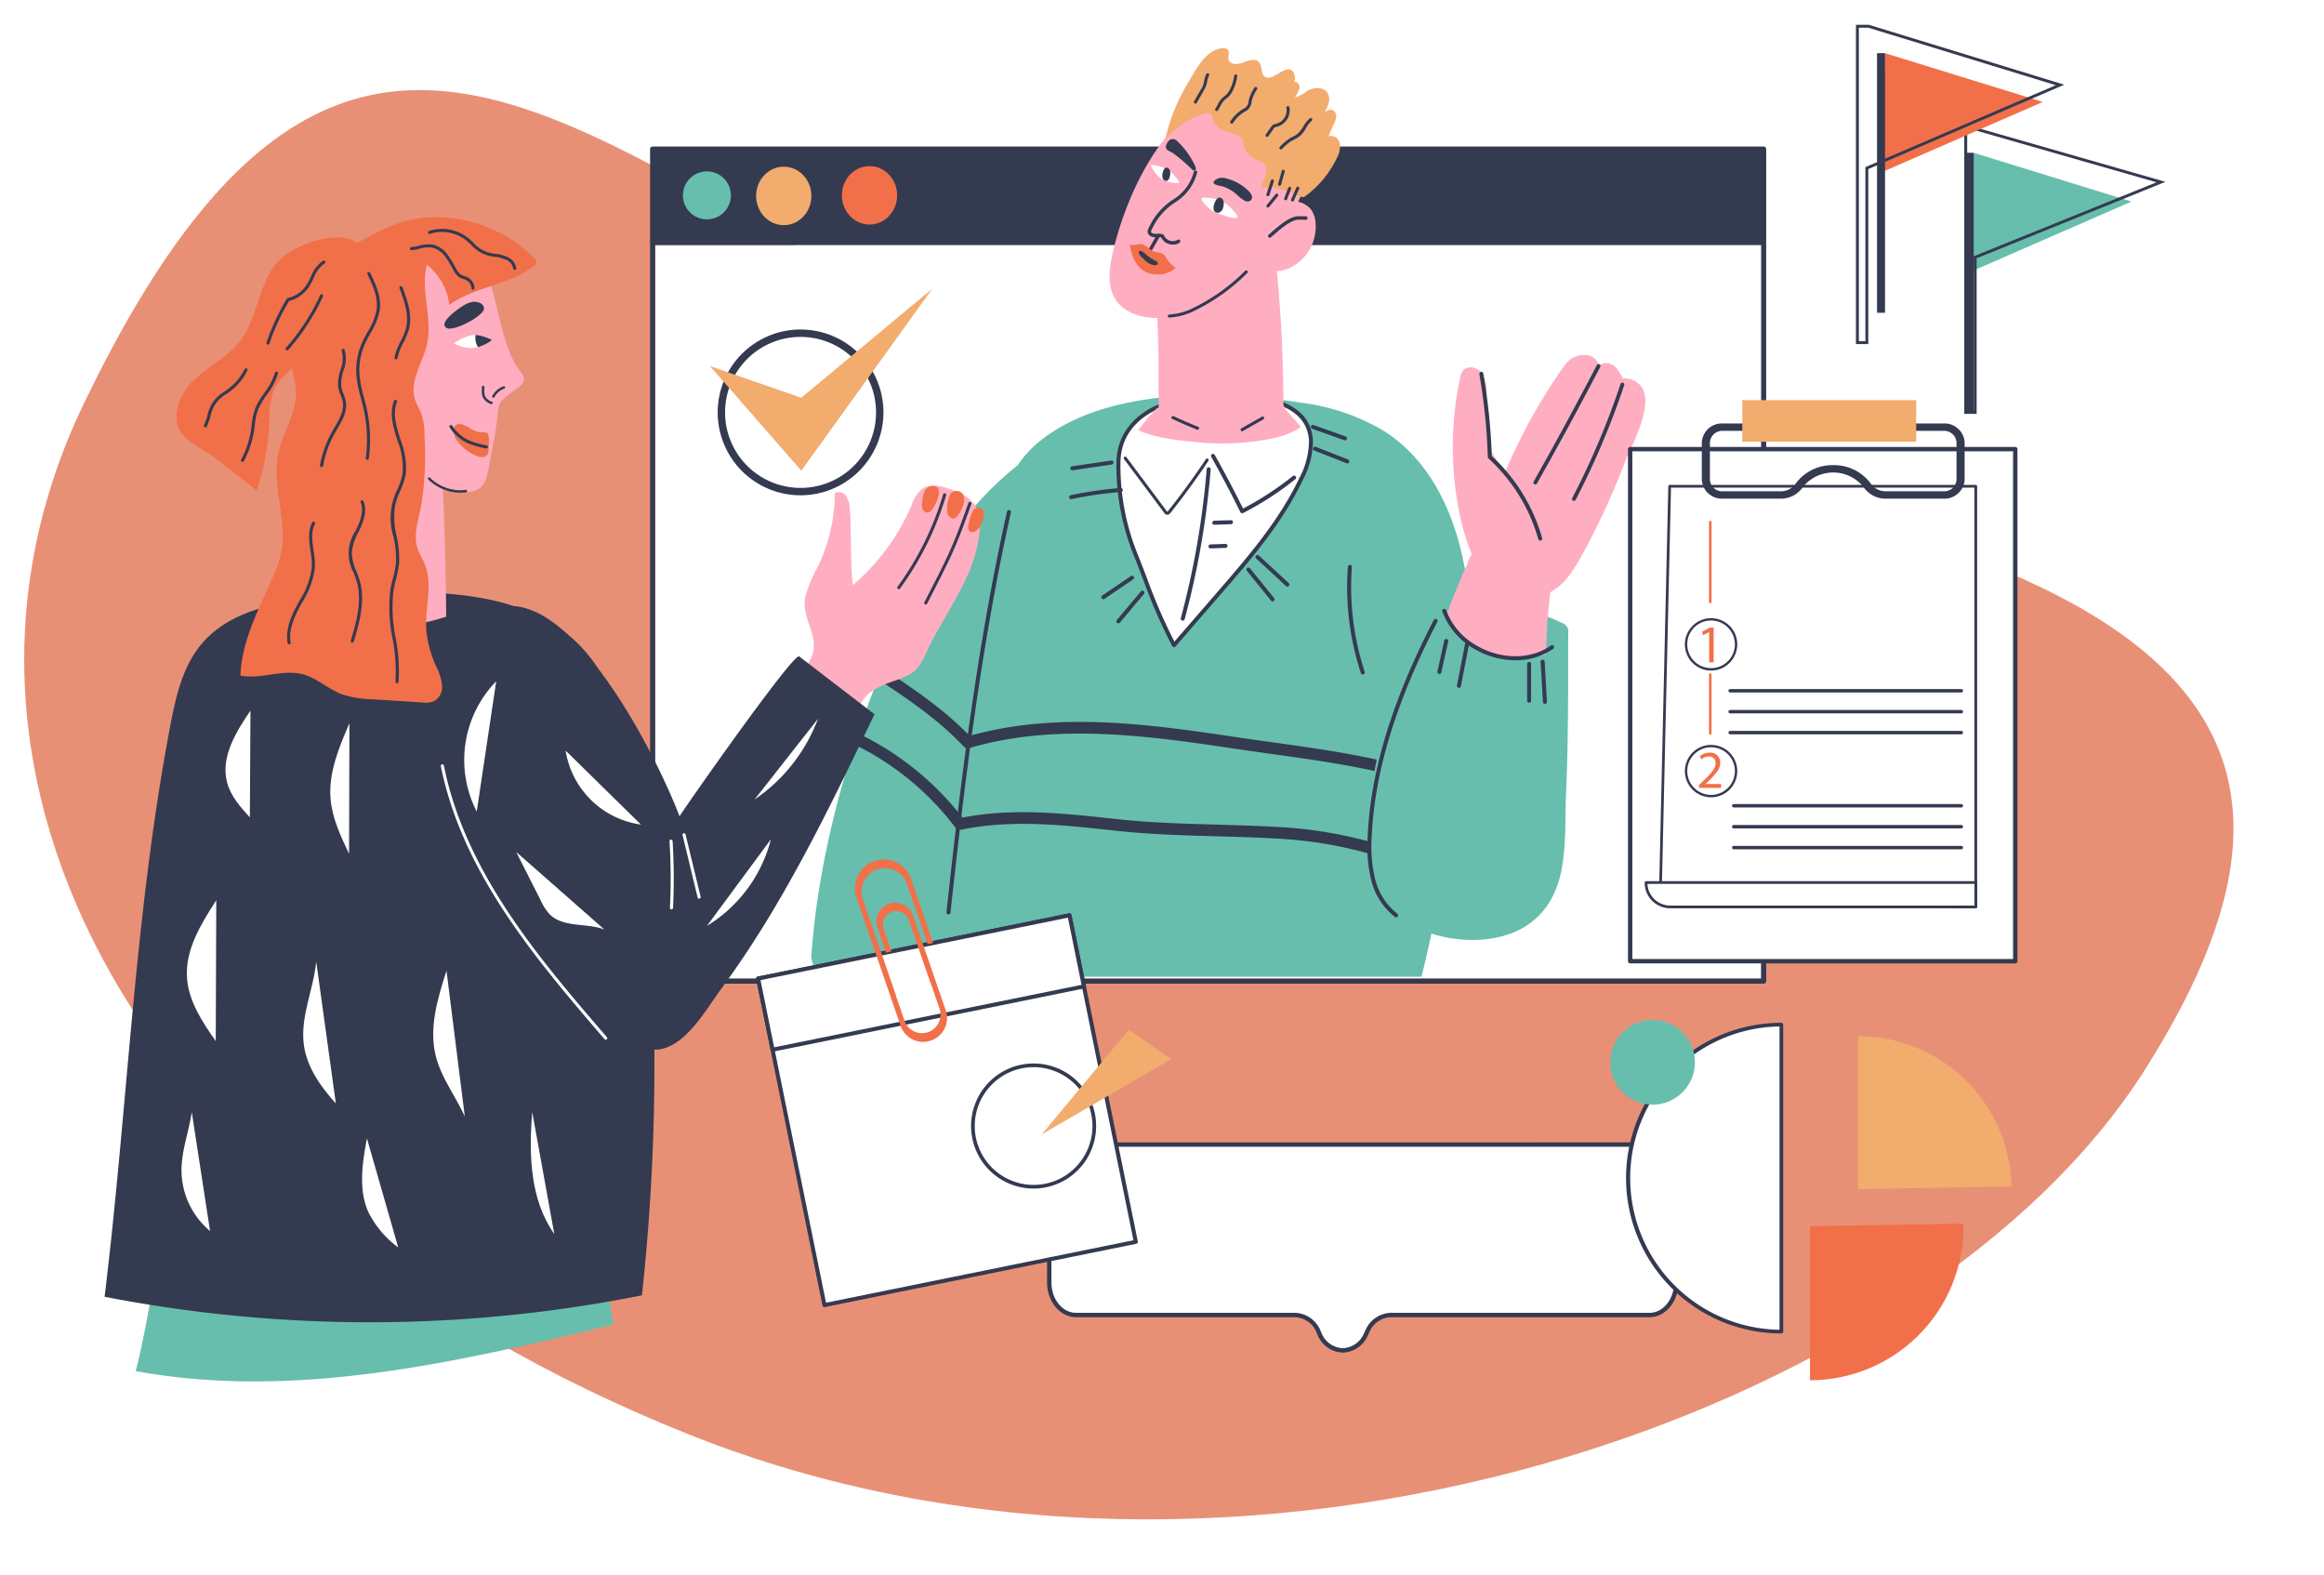 <svg xmlns="http://www.w3.org/2000/svg" xmlns:xlink="http://www.w3.org/1999/xlink" width="400" height="271" viewBox="0 0 400 271">
  <defs>
    <clipPath id="clip-path">
      <rect id="Rectángulo_409640" data-name="Rectángulo 409640" width="400" height="271" transform="translate(1020 4605)" fill="#fff" stroke="#707070" stroke-width="1" opacity="0.62"/>
    </clipPath>
    <filter id="Trazado_990260" x="-41.629" y="-97.414" width="460.379" height="442.828" filterUnits="userSpaceOnUse">
      <feOffset dy="3" input="SourceAlpha"/>
      <feGaussianBlur stdDeviation="3" result="blur"/>
      <feFlood flood-opacity="0.161"/>
      <feComposite operator="in" in2="blur"/>
      <feComposite in="SourceGraphic"/>
    </filter>
  </defs>
  <g id="Enmascarar_grupo_1098778" data-name="Enmascarar grupo 1098778" transform="translate(-1020 -4605)" clip-path="url(#clip-path)">
    <g id="Grupo_1156564" data-name="Grupo 1156564" transform="translate(18)">
      <g transform="matrix(1, 0, 0, 1, 1002, 4605)" filter="url(#Trazado_990260)">
        <path id="Trazado_990260-2" data-name="Trazado 990260" d="M27.441,304.5C-54.867,200.6,69.13,206.128,122.678,118.763,205.215-15.9,248.649-24.454,285.716,35.542s22.374,184.323-53.6,253.084S71.234,359.778,27.441,304.5Z" transform="translate(275.95 -91.41) rotate(64)" fill="#e89076" fill-rule="evenodd"/>
      </g>
      <g id="Grupo_1156384" data-name="Grupo 1156384" transform="translate(1020 4609.267)">
        <g id="Grupo_1156383" data-name="Grupo 1156383">
          <g id="Grupo_1156348" data-name="Grupo 1156348" transform="translate(162.219 192.323)">
            <path id="Trazado_989894" data-name="Trazado 989894" d="M4004.168,1162.99h-98.706c-2.546,0-4.609,2.509-4.609,5.6v18.125c0,3.1,2.063,5.6,4.609,5.6h37.717a4.581,4.581,0,0,1,4.075,2.985l.052.12c1.692,3.892,6.245,4,8.061.194l.243-.509a4.532,4.532,0,0,1,3.986-2.791h44.572c2.545,0,4.609-2.509,4.609-5.6v-18.125C4008.779,1165.5,4006.715,1162.99,4004.168,1162.99Z" transform="translate(-3900.479 -1162.616)" fill="#fff" fill-rule="evenodd"/>
            <path id="Trazado_989895" data-name="Trazado 989895" d="M3950.117,1197.518h-.078a4.9,4.9,0,0,1-4.346-3.21l-.052-.12a4.2,4.2,0,0,0-3.73-2.76h-37.717c-2.748,0-4.984-2.682-4.984-5.979v-18.125c0-3.3,2.236-5.979,4.984-5.979H4002.9c2.749,0,4.985,2.682,4.985,5.979v18.125c0,3.3-2.236,5.979-4.985,5.979h-44.572a4.176,4.176,0,0,0-3.647,2.577l-.243.509A4.848,4.848,0,0,1,3950.117,1197.518Zm-45.926-35.426c-2.334,0-4.233,2.346-4.233,5.229v18.125c0,2.883,1.9,5.228,4.233,5.228h37.718a4.94,4.94,0,0,1,4.419,3.211l.052.12a4.175,4.175,0,0,0,3.672,2.759h.063a4.115,4.115,0,0,0,3.644-2.578l.243-.509a4.918,4.918,0,0,1,4.326-3H4002.9c2.335,0,4.234-2.345,4.234-5.228v-18.125c0-2.883-1.9-5.229-4.234-5.229Z" transform="translate(-3899.209 -1161.343)" fill="#343a50"/>
          </g>
          <g id="Grupo_1156350" data-name="Grupo 1156350" transform="translate(93.89 20.948)">
            <g id="Grupo_1156349" data-name="Grupo 1156349">
              <rect id="Rectángulo_409582" data-name="Rectángulo 409582" width="190.351" height="126.232" transform="translate(0.878 16.96)" fill="#fff"/>
              <path id="Trazado_989896" data-name="Trazado 989896" d="M3790.153,407.11H3598.926a.438.438,0,0,0-.438.438V550.74a.438.438,0,0,0,.438.438h191.227a.438.438,0,0,0,.438-.438V407.548A.437.437,0,0,0,3790.153,407.11ZM3599.365,550.3V424.07h190.352V550.3H3599.365Z" transform="translate(-3598.488 -407.11)" fill="#343a50"/>
            </g>
            <circle id="Elipse_11728" data-name="Elipse 11728" cx="4.13" cy="4.13" r="4.13" transform="translate(3.938 8.405) rotate(-45)" fill="#67bead"/>
            <ellipse id="Elipse_11729" data-name="Elipse 11729" cx="4.756" cy="5.032" rx="4.756" ry="5.032" transform="translate(18.251 3.469)" fill="#f2ac6e"/>
            <ellipse id="Elipse_11730" data-name="Elipse 11730" cx="4.756" cy="5.032" rx="4.756" ry="5.032" transform="translate(33.011 3.367)" fill="#f17049"/>
          </g>
          <g id="Grupo_1156364" data-name="Grupo 1156364" transform="translate(121.65 4.022)">
            <path id="Trazado_989897" data-name="Trazado 989897" d="M3819.265,601.609a36.654,36.654,0,0,0-14.124-4.869,105.317,105.317,0,0,0-14.4-1.309c-11.385-.217-23.588,1.663-31.432,8.465a18.5,18.5,0,0,0-3.149,3.6c-9.879,7.827-16.7,19.053-21.582,30.638-7.1,16.861-12.453,34.828-13.875,53.119a3.811,3.811,0,0,0,.219,2.034c.5.991,1.72,1.344,2.807,1.58q1.571.342,3.153.635h98.788c1.884-7.5,3.274-14.99,4.578-22.7,2.039-12.053,4.085-24.185,3.93-36.409C3834.007,623.238,3830.34,608.711,3819.265,601.609Z" transform="translate(-3720.662 -535.701)" fill="#67bead"/>
            <g id="Grupo_1156351" data-name="Grupo 1156351" transform="translate(52.491 59.378)">
              <path id="Trazado_989898" data-name="Trazado 989898" d="M3970.433,595.469c-7.527-.143-16.944,2.827-17.223,11.348a40.923,40.923,0,0,0,3.008,16.214c2.109,5.237,3.816,10.455,6.548,15.443l7.655-8.832c5.323-6.142,10.713-12.383,14.2-19.724a14.066,14.066,0,0,0,1.715-6.608C3985.964,595.774,3975.962,595.575,3970.433,595.469Z" transform="translate(-3952.849 -595.119)" fill="#fff"/>
              <path id="Trazado_989899" data-name="Trazado 989899" d="M3961.6,637.646l-.037,0a.344.344,0,0,1-.266-.177,91.608,91.608,0,0,1-4.971-11.386c-.514-1.341-1.044-2.727-1.595-4.093a41.272,41.272,0,0,1-3.033-16.354c.13-3.962,2.23-7.149,6.075-9.215a24.1,24.1,0,0,1,11.5-2.466h0c5.539.106,15.851.3,16.242,8.169a14.406,14.406,0,0,1-1.748,6.773c-3.533,7.435-8.982,13.722-14.252,19.8l-7.655,8.832A.343.343,0,0,1,3961.6,637.646Zm7.2-43.01c-6.177,0-16.124,2.3-16.409,11.019a40.555,40.555,0,0,0,2.983,16.074c.552,1.371,1.084,2.76,1.6,4.1a93.165,93.165,0,0,0,4.7,10.865l7.328-8.455c5.24-6.045,10.658-12.3,14.15-19.646a13.793,13.793,0,0,0,1.682-6.443c-.36-7.224-10.252-7.412-15.567-7.514Q3969.03,594.636,3968.795,594.636Z" transform="translate(-3951.678 -593.946)" fill="#343a50"/>
            </g>
            <path id="Trazado_989900" data-name="Trazado 989900" d="M3971.727,493.01q0,.394,0,.789c-.1-.093-.253.006-.347.1a33.329,33.329,0,0,0-3.187,3.763c3.224,1.358,6.562,1.684,10,2.03a43.6,43.6,0,0,0,10.76-.227c2.541-.379,5.168-.887,7.238-2.41l-2.292-2.635a2.285,2.285,0,0,1-.712-1.967,238.238,238.238,0,0,0-1.416-25.083,4.313,4.313,0,0,0-.53-1.935,4.364,4.364,0,0,0-1.717-1.316c-1.793-.948-3.649-2.62-5.664-2.9a16.773,16.773,0,0,0-6.684.569c-3.244,1.474-4.551,5.918-5.189,9.07-.864,4.27-.405,8.329-.322,12.591q.056,2.808.04,5.616C3971.7,490.379,3971.725,491.694,3971.727,493.01Z" transform="translate(-3911.948 -431.895)" fill="#ffaec1"/>
            <path id="Trazado_989901" data-name="Trazado 989901" d="M3947,394.453c-.579,2.585-.894,5.481.526,7.717,1.6,2.516,4.923,3.371,7.9,3.2,5.278-.308,10.157-3.165,13.87-6.927,6.359-6.443,17.708-20.946,8.3-28.914a12.745,12.745,0,0,0-12.2-2.132C3955.232,370.929,3949.147,384.852,3947,394.453Z" transform="translate(-3895.193 -358.952)" fill="#ffaec1"/>
            <path id="Trazado_989902" data-name="Trazado 989902" d="M4056.334,457.737l.045.1a6.434,6.434,0,0,0,.683,1.172,4.253,4.253,0,0,0,1.027,1.026c2.32,1.566,5.346-.291,6.847-2.2a7.845,7.845,0,0,0,1.625-5.523,4.48,4.48,0,0,0-.757-2.246,3.993,3.993,0,0,0-3.846-1.366c-3.51.572-6.689,4.8-5.847,8.37A4.166,4.166,0,0,0,4056.334,457.737Z" transform="translate(-3979.785 -422.281)" fill="#ffaec1"/>
            <path id="Trazado_989903" data-name="Trazado 989903" d="M3989.4,346.06q-.318,1.062-.562,2.145c2.03-1.989,4.37-3.86,7.164-4.381.981-.183.788.741,1.125,1.395a3.486,3.486,0,0,0,1.7,1.6c.6.255,1.252.337,1.868.541a2.239,2.239,0,0,1,1.462,1.186,8.6,8.6,0,0,1,.21,1.034,3.2,3.2,0,0,0,1.448,1.8c.66.432,1.4.734,2.064,1.154.9.564-.332,3.23-.566,4.145,2.329-.426,4.643.609,6.845,1.48a.812.812,0,0,0,.482.083.792.792,0,0,0,.267-.146,17.416,17.416,0,0,0,5.457-6.613,3.871,3.871,0,0,0,.479-2.507,1.565,1.565,0,0,0-1.944-1.2q.479-1.077.959-2.153a3.216,3.216,0,0,0,.373-1.322,1.1,1.1,0,0,0-.718-1.07,1.628,1.628,0,0,0-1.269.427,6.107,6.107,0,0,0,.739-1.827,2.07,2.07,0,0,0-.5-1.836,2.176,2.176,0,0,0-1.642-.5,3.651,3.651,0,0,0-1.547.449,7.145,7.145,0,0,1-2.132,1.174,11.634,11.634,0,0,0,.755-1.57c.117-.571-.386-1.312-.92-1.078a1.913,1.913,0,0,0,0-1.459c-1.093-2.344-3.663,1.659-5.1.477-.69-.566-.338-1.784-.927-2.456-.653-.745-1.85-.3-2.767.071s-2.327.382-2.517-.59c-.1-.526.25-1.137-.062-1.572a1.07,1.07,0,0,0-.989-.31c-2.958.269-4.63,3.849-5.98,6.091A32.155,32.155,0,0,0,3989.4,346.06Z" transform="translate(-3927.903 -332.617)" fill="#f2ac6e"/>
            <path id="Trazado_989904" data-name="Trazado 989904" d="M3979.729,438.138a2.355,2.355,0,0,1-.725-.115,2.2,2.2,0,0,1-1.327-1.132,2.086,2.086,0,0,0-.663-.029c-.129.007-.261.015-.4.013-.587-.01-1.228-.346-1.26-.948a1.325,1.325,0,0,1,.241-.739,11.289,11.289,0,0,1,4.134-4.792,7.949,7.949,0,0,0,3.583-4.792.3.3,0,1,1,.553.224,8.509,8.509,0,0,1-3.793,5.056,10.73,10.73,0,0,0-3.963,4.606.878.878,0,0,0-.16.406c.012.222.358.377.674.383.112,0,.229,0,.353-.012a2.167,2.167,0,0,1,1.046.118.3.3,0,0,1,.156.168,1.661,1.661,0,0,0,2.348.76.3.3,0,1,1,.332.5A2.028,2.028,0,0,1,3979.729,438.138Z" transform="translate(-3917.486 -404.331)" fill="#343a50"/>
            <path id="Trazado_989905" data-name="Trazado 989905" d="M4066.835,463.611a.3.3,0,0,1-.191-.527c.169-.141.358-.305.563-.482,1.313-1.138,3.11-2.7,4.6-2.7h.024l1.224.014a.3.3,0,0,1,0,.6h0l-1.224-.014h-.018c-1.27,0-3.04,1.533-4.212,2.549-.207.18-.4.346-.571.489A.3.3,0,0,1,4066.835,463.611Z" transform="translate(-3987.948 -430.984)" fill="#343a50"/>
            <path id="Trazado_989906" data-name="Trazado 989906" d="M3976.2,477a.3.3,0,0,1-.258-.447l1.321-2.293a.3.3,0,1,1,.517.3l-1.321,2.293A.3.3,0,0,1,3976.2,477Z" transform="translate(-3917.904 -441.962)" fill="#343a50"/>
            <g id="Grupo_1156352" data-name="Grupo 1156352" transform="translate(78.315 22.592)">
              <path id="Trazado_989907" data-name="Trazado 989907" d="M4067.25,433.2l-.764,2.363Z" transform="translate(-4066.223 -432.941)" fill="#fff"/>
              <path id="Trazado_989908" data-name="Trazado 989908" d="M4065.594,434.936a.27.27,0,0,1-.082-.013.264.264,0,0,1-.169-.332l.765-2.363a.263.263,0,1,1,.5.162l-.764,2.363A.265.265,0,0,1,4065.594,434.936Z" transform="translate(-4065.33 -432.046)" fill="#343a50"/>
            </g>
            <g id="Grupo_1156353" data-name="Grupo 1156353" transform="translate(78.315 25.024)">
              <path id="Trazado_989909" data-name="Trazado 989909" d="M4068.021,443.909l-1.529,1.876Z" transform="translate(-4066.228 -443.645)" fill="#fff"/>
              <path id="Trazado_989910" data-name="Trazado 989910" d="M4065.594,445.152a.263.263,0,0,1-.2-.43l1.529-1.876a.264.264,0,0,1,.409.333l-1.529,1.876A.267.267,0,0,1,4065.594,445.152Z" transform="translate(-4065.331 -442.749)" fill="#343a50"/>
            </g>
            <g id="Grupo_1156354" data-name="Grupo 1156354" transform="translate(81.373 23.842)">
              <path id="Trazado_989911" data-name="Trazado 989911" d="M4079.95,440.516l.7-1.807Z" transform="translate(-4079.686 -438.445)" fill="#fff"/>
              <path id="Trazado_989912" data-name="Trazado 989912" d="M4079.054,439.883a.26.26,0,0,1-.094-.018.264.264,0,0,1-.152-.341l.695-1.807a.264.264,0,0,1,.492.189l-.695,1.807A.267.267,0,0,1,4079.054,439.883Z" transform="translate(-4078.79 -437.549)" fill="#343a50"/>
            </g>
            <g id="Grupo_1156355" data-name="Grupo 1156355" transform="translate(82.552 23.842)">
              <path id="Trazado_989913" data-name="Trazado 989913" d="M4085.14,440.725l.9-2.015Z" transform="translate(-4084.876 -438.446)" fill="#fff"/>
              <path id="Trazado_989914" data-name="Trazado 989914" d="M4084.244,440.091a.261.261,0,0,1-.108-.023.264.264,0,0,1-.133-.348l.9-2.015a.264.264,0,1,1,.481.216l-.9,2.015A.261.261,0,0,1,4084.244,440.091Z" transform="translate(-4083.98 -437.549)" fill="#343a50"/>
            </g>
            <g id="Grupo_1156356" data-name="Grupo 1156356" transform="translate(80.33 20.924)">
              <path id="Trazado_989915" data-name="Trazado 989915" d="M4075.36,428.088q.312-1.112.625-2.224Z" transform="translate(-4075.096 -425.601)" fill="#fff"/>
              <path id="Trazado_989916" data-name="Trazado 989916" d="M4074.463,427.456a.267.267,0,0,1-.072-.01.263.263,0,0,1-.182-.325l.625-2.224a.263.263,0,1,1,.507.143l-.625,2.224A.265.265,0,0,1,4074.463,427.456Z" transform="translate(-4074.199 -424.705)" fill="#343a50"/>
            </g>
            <g id="Grupo_1156357" data-name="Grupo 1156357" transform="translate(65.843 4.313)">
              <path id="Trazado_989917" data-name="Trazado 989917" d="M4011.6,357.466l1.22-2.135a5.071,5.071,0,0,0,.309-.6,17.075,17.075,0,0,1,.585-1.971Z" transform="translate(-4011.337 -352.494)" fill="#fff"/>
              <path id="Trazado_989918" data-name="Trazado 989918" d="M4010.7,356.834a.258.258,0,0,1-.13-.035.264.264,0,0,1-.1-.359l1.221-2.135a4.7,4.7,0,0,0,.294-.57,4.791,4.791,0,0,0,.223-.825,4.122,4.122,0,0,1,.376-1.175.263.263,0,0,1,.461.256,3.633,3.633,0,0,0-.321,1.028,4.065,4.065,0,0,1-.575,1.548l-1.221,2.135A.26.26,0,0,1,4010.7,356.834Z" transform="translate(-4010.442 -351.598)" fill="#343a50"/>
            </g>
            <path id="Trazado_989919" data-name="Trazado 989919" d="M4026.744,358.839a.263.263,0,0,1-.216-.414,7.064,7.064,0,0,0,.4-.672,3.555,3.555,0,0,1,1.162-1.467c.115-.091.224-.177.323-.272a3.5,3.5,0,0,0,.731-1.106,7.811,7.811,0,0,0,.629-2.134.263.263,0,1,1,.521.076,8.325,8.325,0,0,1-.672,2.278,4.109,4.109,0,0,1-.846,1.268c-.116.111-.24.208-.359.3a3.071,3.071,0,0,0-1.026,1.305,7.39,7.39,0,0,1-.428.722A.262.262,0,0,1,4026.744,358.839Z" transform="translate(-3956.994 -348.019)" fill="#343a50"/>
            <path id="Trazado_989920" data-name="Trazado 989920" d="M4038.195,368.305a.258.258,0,0,1-.142-.042.263.263,0,0,1-.08-.364,6.6,6.6,0,0,1,2.092-2.051l.126-.076a1.475,1.475,0,0,0,.9-1.319c.019-.094.039-.188.061-.28a6.94,6.94,0,0,1,.954-2.063.263.263,0,1,1,.443.285,6.432,6.432,0,0,0-.885,1.9c-.021.087-.04.176-.059.265a1.963,1.963,0,0,1-1.143,1.663l-.122.073a6.074,6.074,0,0,0-1.924,1.887A.265.265,0,0,1,4038.195,368.305Z" transform="translate(-3965.842 -355.315)" fill="#343a50"/>
            <path id="Trazado_989921" data-name="Trazado 989921" d="M4064.975,381.783a.264.264,0,0,1-.216-.415l.917-1.309a.985.985,0,0,1,.739-.5l.054-.012a2.409,2.409,0,0,0,1.836-2.753.263.263,0,1,1,.52-.088,2.936,2.936,0,0,1-2.237,3.354l-.06.013a.8.8,0,0,0-.229.072.815.815,0,0,0-.191.217l-.917,1.309A.264.264,0,0,1,4064.975,381.783Z" transform="translate(-3986.538 -366.517)" fill="#343a50"/>
            <path id="Trazado_989922" data-name="Trazado 989922" d="M4075.444,390.976a.263.263,0,0,1-.187-.449,8.968,8.968,0,0,1,1.62-1.4c.19-.118.388-.221.58-.322a4.838,4.838,0,0,0,.886-.545,4.9,4.9,0,0,0,.942-1.221,5.036,5.036,0,0,1,1.13-1.408.263.263,0,1,1,.322.417,4.585,4.585,0,0,0-1,1.27,4.083,4.083,0,0,1-2.031,1.956c-.191.1-.372.195-.546.3a8.582,8.582,0,0,0-1.523,1.321A.26.26,0,0,1,4075.444,390.976Z" transform="translate(-3994.627 -373.544)" fill="#343a50"/>
            <path id="Trazado_989923" data-name="Trazado 989923" d="M3990.914,509.047a.264.264,0,0,1-.011-.527,10.748,10.748,0,0,0,4.331-1.228,33.046,33.046,0,0,0,8.728-6.289.263.263,0,1,1,.371.374,33.576,33.576,0,0,1-8.865,6.388,11.262,11.262,0,0,1-4.542,1.283Z" transform="translate(-3929.305 -462.684)" fill="#343a50"/>
            <path id="Trazado_989924" data-name="Trazado 989924" d="M3997.961,613.6a.259.259,0,0,1-.1-.019c-1.424-.572-2.852-1.19-4.242-1.836a.264.264,0,1,1,.222-.478c1.382.643,2.8,1.257,4.216,1.825a.264.264,0,0,1-.1.508Z" transform="translate(-3931.482 -547.931)" fill="#343a50"/>
            <path id="Trazado_989925" data-name="Trazado 989925" d="M4046.023,614.116a.264.264,0,0,1-.131-.493l3.544-2.015a.263.263,0,1,1,.26.458l-3.543,2.015A.267.267,0,0,1,4046.023,614.116Z" transform="translate(-3971.891 -548.19)" fill="#343a50"/>
            <path id="Trazado_989926" data-name="Trazado 989926" d="M4022.344,449.176c.063-.435-.623-1.057-.891-1.358a6.5,6.5,0,0,0-1.3-1.137,6.315,6.315,0,0,0-3.013-.818c-1.044-.105-1.194.11-.5.943a6.659,6.659,0,0,0,1.65,1.416C4018.606,448.417,4022.248,449.821,4022.344,449.176Z" transform="translate(-3949.057 -420.112)" fill="#fff"/>
            <path id="Trazado_989927" data-name="Trazado 989927" d="M3982.522,423.913c-.007-.014-.016-.027-.024-.04a6.493,6.493,0,0,0-2-2.114,6.906,6.906,0,0,0-2.86-.772,5.988,5.988,0,0,0,1.743,2.343,5.514,5.514,0,0,0,2.931.784c.1.005.222-.013.237-.107A.147.147,0,0,0,3982.522,423.913Z" transform="translate(-3919.245 -400.908)" fill="#fff"/>
            <path id="Trazado_989928" data-name="Trazado 989928" d="M3993.675,406.631c.12.12.269.251.435.217a.349.349,0,0,0,.245-.336.98.98,0,0,0-.118-.428,13.772,13.772,0,0,0-3.033-4.258,1.462,1.462,0,0,0-.609-.4.954.954,0,0,0-.828.221c-.329.277-.774,1.03-.495,1.455.213.325.922.561,1.237.8A28.452,28.452,0,0,1,3993.675,406.631Z" transform="translate(-3928.171 -385.772)" fill="#343a50"/>
            <path id="Trazado_989929" data-name="Trazado 989929" d="M4029.347,433.717a6.069,6.069,0,0,0,1.374,1.073.976.976,0,0,0,1.01-.026.818.818,0,0,0,.2-.872,2.008,2.008,0,0,0-.536-.772,8.184,8.184,0,0,0-3.82-2.153,2.086,2.086,0,0,0-1.982.286c-.842.847.909.924,1.356,1.077A7.2,7.2,0,0,1,4029.347,433.717Z" transform="translate(-3956.131 -408.533)" fill="#343a50"/>
            <path id="Trazado_989930" data-name="Trazado 989930" d="M3987.348,425.283a.8.8,0,0,0,.321-.444,2.543,2.543,0,0,0,.156-.855c.008-.883-.841-1.369-1.184-.4a1.991,1.991,0,0,0-.132,1.293C3986.633,425.189,3987.009,425.472,3987.348,425.283Z" transform="translate(-3926.052 -402.503)" fill="#343a50"/>
            <path id="Trazado_989931" data-name="Trazado 989931" d="M4026.859,446.039c-.906-1.012-1.659,1.016-1.533,1.688a.909.909,0,0,0,.185.434.719.719,0,0,0,.783.168,1.1,1.1,0,0,0,.584-.591,2.411,2.411,0,0,0,.176-.83A1.167,1.167,0,0,0,4026.859,446.039Z" transform="translate(-3956.09 -420.053)" fill="#343a50"/>
            <path id="Trazado_989932" data-name="Trazado 989932" d="M3966.406,482.377c.85.17,1.316.15,1.794.969a4.928,4.928,0,0,0,1.436,1.581c.077.055.165.128.154.222a.26.26,0,0,1-.126.162,4.968,4.968,0,0,1-4.775.593c-1.861-.8-2.726-2.971-2.9-4.872a1,1,0,0,0,.792.155c.274-.041.541-.135.817-.153C3964.807,480.954,3965.341,482.164,3966.406,482.377Z" transform="translate(-3907.153 -447.308)" fill="#f17049"/>
            <path id="Trazado_989933" data-name="Trazado 989933" d="M3971.484,488.567c.2.014.442-.032.507-.22a.354.354,0,0,0-.1-.351,1.154,1.154,0,0,0-.325-.2,7.915,7.915,0,0,1-1.791-1.257c-.229-.206-.992-.809-1.029-.14-.021.389.756,1.044,1.007,1.289A2.8,2.8,0,0,0,3971.484,488.567Z" transform="translate(-3912.373 -451.218)" fill="#343a50"/>
            <path id="Trazado_989934" data-name="Trazado 989934" d="M3964.8,652h-.011a.732.732,0,0,1-.544-.352l-6.9-9.226a.263.263,0,1,1,.422-.316l6.9,9.226c.088.118.125.138.135.141s.044-.022.136-.137c2.278-2.862,4.461-5.856,6.49-8.9a.263.263,0,0,1,.438.292c-2.036,3.056-4.229,6.063-6.516,8.936A.736.736,0,0,1,3964.8,652Z" transform="translate(-3903.53 -571.704)" fill="#343a50"/>
            <g id="Grupo_1156358" data-name="Grupo 1156358" transform="translate(68.794 69.84)">
              <path id="Trazado_989935" data-name="Trazado 989935" d="M4024.95,641.505q2.632,4.686,5.008,9.51a52.564,52.564,0,0,0,8.935-5.791Z" transform="translate(-4024.604 -641.16)" fill="#fff"/>
              <path id="Trazado_989936" data-name="Trazado 989936" d="M4028.781,650.187a.351.351,0,0,1-.108-.018.346.346,0,0,1-.2-.175c-1.574-3.2-3.256-6.389-5-9.494a.345.345,0,1,1,.6-.337c1.692,3.013,3.327,6.11,4.862,9.211a52.3,52.3,0,0,0,8.565-5.592.345.345,0,1,1,.432.538,52.967,52.967,0,0,1-8.993,5.829A.344.344,0,0,1,4028.781,650.187Z" transform="translate(-4023.428 -639.988)" fill="#343a50"/>
            </g>
            <g id="Grupo_1156359" data-name="Grupo 1156359" transform="translate(63.573 72.148)">
              <path id="Trazado_989937" data-name="Trazado 989937" d="M4006.423,651.661a143.876,143.876,0,0,1-4.462,25.681Z" transform="translate(-4001.618 -651.316)" fill="#fff"/>
              <path id="Trazado_989938" data-name="Trazado 989938" d="M4000.8,676.514a.355.355,0,0,1-.09-.012.345.345,0,0,1-.243-.422,143.841,143.841,0,0,0,4.452-25.619.345.345,0,1,1,.687.056,144.585,144.585,0,0,1-4.473,25.742A.345.345,0,0,1,4000.8,676.514Z" transform="translate(-4000.451 -650.144)" fill="#343a50"/>
            </g>
            <g id="Grupo_1156360" data-name="Grupo 1156360" transform="translate(68.991 81.23)">
              <path id="Trazado_989939" data-name="Trazado 989939" d="M4025.81,691.727l2.872-.093Z" transform="translate(-4025.466 -691.289)" fill="#fff"/>
              <path id="Trazado_989940" data-name="Trazado 989940" d="M4024.639,690.9a.345.345,0,0,1-.011-.689l2.873-.093a.345.345,0,1,1,.022.689l-2.872.093Z" transform="translate(-4024.294 -690.117)" fill="#343a50"/>
            </g>
            <g id="Grupo_1156361" data-name="Grupo 1156361" transform="translate(68.343 85.307)">
              <path id="Trazado_989941" data-name="Trazado 989941" d="M4022.96,709.669l2.594-.093Z" transform="translate(-4022.615 -709.231)" fill="#fff"/>
              <path id="Trazado_989942" data-name="Trazado 989942" d="M4021.788,708.841a.345.345,0,0,1-.012-.689l2.595-.093a.341.341,0,0,1,.357.332.345.345,0,0,1-.332.357l-2.595.093Z" transform="translate(-4021.444 -708.058)" fill="#343a50"/>
            </g>
            <path id="Trazado_989943" data-name="Trazado 989943" d="M4129.192,742.813a.344.344,0,0,1-.327-.237,47.391,47.391,0,0,1-2.233-18.3.345.345,0,0,1,.688.052,46.687,46.687,0,0,0,2.2,18.027.344.344,0,0,1-.219.435A.348.348,0,0,1,4129.192,742.813Z" transform="translate(-4034.286 -635.042)" fill="#343a50"/>
            <path id="Trazado_989944" data-name="Trazado 989944" d="M3823.336,752l-.037,0a.345.345,0,0,1-.305-.38c2.281-21.02,5.156-45.416,10.42-68.953a.345.345,0,0,1,.673.151c-5.256,23.5-8.128,47.876-10.408,68.877A.346.346,0,0,1,3823.336,752Z" transform="translate(-3799.74 -602.922)" fill="#343a50"/>
            <g id="Grupo_1156362" data-name="Grupo 1156362" transform="translate(7.413 106.658)">
              <path id="Trazado_989945" data-name="Trazado 989945" d="M3858.548,818.182c-6.428-1.513-12.971-2.425-19.3-3.308-2.014-.281-4.1-.571-6.156-.878-14.546-2.167-31.006-4.619-46.307-.281-4.479-4.615-9.442-7.931-14.687-11.436l-.376-.251q-.379.951-.751,1.907l.015.01c5.314,3.551,10.333,6.905,14.768,11.589a1,1,0,0,0,1.011.272c15.041-4.445,31.505-1.993,46.031.172,2.069.308,4.156.6,6.174.881,6.572.917,12.78,1.783,19.118,3.274a1,1,0,1,0,.459-1.949Z" transform="translate(-3766.954 -802.027)" fill="#343a50"/>
              <path id="Trazado_989946" data-name="Trazado 989946" d="M3842.62,872.479a1,1,0,0,0,.562-1.922,74.284,74.284,0,0,0-16.038-2.819c-3.81-.244-7.7-.354-11.461-.461-5.647-.16-11.487-.325-17.2-.947l-.559-.061c-8.555-.933-17.4-1.9-26.053-.2a50.2,50.2,0,0,0-17.953-14.494q-.321.957-.633,1.918a48.124,48.124,0,0,1,17.368,14.282,1,1,0,0,0,1.007.379c8.544-1.8,17.442-.829,26.046.109l.56.061c5.791.631,11.672.8,17.358.958,3.745.106,7.616.216,11.39.458A72.276,72.276,0,0,1,3842.62,872.479Z" transform="translate(-3753.286 -840.313)" fill="#343a50"/>
            </g>
            <path id="Trazado_989947" data-name="Trazado 989947" d="M4176.707,782.523c.415-9.367.367-18.71.389-28.038a1.991,1.991,0,0,0-.12-.844,1.965,1.965,0,0,0-1.025-.83c-5.5-2.62-11.342-3.641-17.35-4.147-1.667-.14-1.136-.725-2.41.569-.983,1-1.617,3.042-2.287,4.287-1.53,2.841-3.073,5.674-4.594,8.519a54.365,54.365,0,0,0-5.11,14.053c-1.793,8.095-3.442,22.842,4.61,28.045,5.849,3.779,15.736,4.709,21.61.456C4177.488,799.474,4176.37,790.2,4176.707,782.523Z" transform="translate(-4046.824 -653.935)" fill="#67bead"/>
            <g id="Grupo_1156363" data-name="Grupo 1156363" transform="translate(109.415 52.794)">
              <path id="Trazado_989948" data-name="Trazado 989948" d="M4229.718,597.693c-1.743,3.112-3.334,6.56-6.579,8.2-3.13,1.582-6.194,2.6-9.035-.133-3.3-3.175-5.021-7.693-6.1-12.052a57.214,57.214,0,0,1-.214-24.774,3.024,3.024,0,0,1,.452-1.225c.728-.97,2.376-.7,3.156.224a5.412,5.412,0,0,1,.936,3.44c.051,2.548-.217,5.109.079,7.64.29,2.482,1.732,4.089,3.131,6.1a97.232,97.232,0,0,1,9.782-17.715c1.06-1.52,2.068-2.523,4.046-2.423a2.423,2.423,0,0,1,1.955,1.01c.152.244.3.563.585.588a.971.971,0,0,0,.416-.11,2.2,2.2,0,0,1,2.192.572,6.48,6.48,0,0,1,1.292,1.992,3.583,3.583,0,0,1,3.152,1.355c2.3,3-1.562,10.022-2.758,12.925A131.8,131.8,0,0,1,4229.718,597.693Z" transform="translate(-4205.552 -564.968)" fill="#ffaec1"/>
              <path id="Trazado_989949" data-name="Trazado 989949" d="M4268.075,592.646a.33.33,0,0,1-.435-.459c3.717-6.58,7.373-13.315,10.867-20.019a.331.331,0,1,1,.586.306c-3.5,6.71-7.158,13.452-10.878,20.038A.332.332,0,0,1,4268.075,592.646Z" transform="translate(-4252.739 -570.395)" fill="#343a50"/>
              <path id="Trazado_989950" data-name="Trazado 989950" d="M4297.335,606.295a.331.331,0,0,1-.441-.448,136.274,136.274,0,0,0,8.313-19.627.331.331,0,1,1,.627.21,137.056,137.056,0,0,1-8.354,19.722A.318.318,0,0,1,4297.335,606.295Z" transform="translate(-4275.35 -581.216)" fill="#343a50"/>
              <path id="Trazado_989951" data-name="Trazado 989951" d="M4202.359,718.32a1.772,1.772,0,0,0-.156.653,1.65,1.65,0,0,0,.2.662,12.225,12.225,0,0,0,7.21,6.168,16.288,16.288,0,0,0,9.6.021q.14-5.264.732-10.5a11.57,11.57,0,0,0,.091-2.954,5.554,5.554,0,0,0-1.6-3.142,9.7,9.7,0,0,0-3.9-2.058,11.529,11.529,0,0,0-3.707-.7,6.738,6.738,0,0,0-3.452,1.072,5.531,5.531,0,0,0-1.611,2.56Q4203.937,714.151,4202.359,718.32Z" transform="translate(-4202.203 -674.312)" fill="#ffaec1"/>
            </g>
            <path id="Trazado_989952" data-name="Trazado 989952" d="M4146.792,816.216a.345.345,0,0,1-.2-.067,11.514,11.514,0,0,1-4.07-6.3,24.6,24.6,0,0,1-.62-7.466c.478-11.246,4.2-23.457,11.38-37.329a.345.345,0,1,1,.612.317c-7.132,13.781-10.83,25.9-11.3,37.042a24,24,0,0,0,.6,7.255,10.831,10.831,0,0,0,3.813,5.93.344.344,0,0,1,.074.482A.341.341,0,0,1,4146.792,816.216Z" transform="translate(-4046.153 -666.649)" fill="#343a50"/>
            <path id="Trazado_989953" data-name="Trazado 989953" d="M4211.133,766.12a13.9,13.9,0,0,1-6.842-1.836,12.3,12.3,0,0,1-5.711-6.546.344.344,0,1,1,.652-.222,11.614,11.614,0,0,0,5.4,6.169c4.159,2.369,9.24,2.327,12.646-.106a.345.345,0,0,1,.4.561A11.221,11.221,0,0,1,4211.133,766.12Z" transform="translate(-4089.974 -660.79)" fill="#343a50"/>
            <path id="Trazado_989954" data-name="Trazado 989954" d="M4237.125,606.791a.345.345,0,0,1-.331-.252,29.884,29.884,0,0,0-8.577-13.887.344.344,0,0,1-.112-.245,103.087,103.087,0,0,0-1.454-14.256.344.344,0,1,1,.679-.117,103.848,103.848,0,0,1,1.459,14.207,30.593,30.593,0,0,1,8.668,14.112.345.345,0,0,1-.238.425A.336.336,0,0,1,4237.125,606.791Z" transform="translate(-4111.677 -522.05)" fill="#343a50"/>
            <path id="Trazado_989955" data-name="Trazado 989955" d="M3917.15,646.612a.345.345,0,0,1-.05-.686l6.733-.99a.345.345,0,1,1,.1.682l-6.733.99A.3.3,0,0,1,3917.15,646.612Z" transform="translate(-3872.239 -573.969)" fill="#343a50"/>
            <path id="Trazado_989956" data-name="Trazado 989956" d="M3916.3,667.651a.345.345,0,0,1-.071-.682,67.054,67.054,0,0,1,8.555-1.234.345.345,0,1,1,.054.687,66.4,66.4,0,0,0-8.466,1.221A.335.335,0,0,1,3916.3,667.651Z" transform="translate(-3871.58 -590.044)" fill="#343a50"/>
            <path id="Trazado_989957" data-name="Trazado 989957" d="M4054.717,731.781a.344.344,0,0,1-.268-.128l-4.161-5.148a.345.345,0,0,1,.537-.433l4.16,5.148a.345.345,0,0,1-.268.561Z" transform="translate(-3975.332 -636.574)" fill="#343a50"/>
            <path id="Trazado_989958" data-name="Trazado 989958" d="M4062.577,721.9a.345.345,0,0,1-.234-.091l-5.149-4.753a.345.345,0,0,1,.468-.507l5.148,4.753a.344.344,0,0,1,.02.487A.348.348,0,0,1,4062.577,721.9Z" transform="translate(-3980.643 -629.242)" fill="#343a50"/>
            <path id="Trazado_989959" data-name="Trazado 989959" d="M4104.859,620.586a.35.35,0,0,1-.116-.02l-5.545-1.98a.345.345,0,0,1,.232-.649l5.545,1.98a.345.345,0,0,1-.116.669Z" transform="translate(-4013.011 -553.091)" fill="#343a50"/>
            <path id="Trazado_989960" data-name="Trazado 989960" d="M4106.6,637.343a.352.352,0,0,1-.126-.024l-5.544-2.178a.345.345,0,1,1,.251-.642l5.544,2.178a.345.345,0,0,1-.125.666Z" transform="translate(-4014.356 -565.888)" fill="#343a50"/>
            <path id="Trazado_989961" data-name="Trazado 989961" d="M3940.686,736.147a.345.345,0,0,1-.195-.63l4.951-3.367a.345.345,0,0,1,.387.57l-4.951,3.366A.338.338,0,0,1,3940.686,736.147Z" transform="translate(-3890.426 -641.323)" fill="#343a50"/>
            <path id="Trazado_989962" data-name="Trazado 989962" d="M3952.018,749.061a.345.345,0,0,1-.264-.566l4.159-4.951a.345.345,0,0,1,.528.443l-4.159,4.951A.344.344,0,0,1,3952.018,749.061Z" transform="translate(-3899.183 -650.079)" fill="#343a50"/>
            <path id="Trazado_989963" data-name="Trazado 989963" d="M4195.187,786.061a.346.346,0,0,1-.337-.42l1.188-5.347a.345.345,0,0,1,.673.149l-1.188,5.347A.346.346,0,0,1,4195.187,786.061Z" transform="translate(-4087.099 -678.366)" fill="#343a50"/>
            <path id="Trazado_989964" data-name="Trazado 989964" d="M4210,790.459a.348.348,0,0,1-.066-.006.345.345,0,0,1-.272-.4l1.386-7.129a.345.345,0,0,1,.677.132l-1.386,7.129A.344.344,0,0,1,4210,790.459Z" transform="translate(-4098.544 -680.388)" fill="#343a50"/>
            <path id="Trazado_989965" data-name="Trazado 989965" d="M4263.167,804.483a.345.345,0,0,1-.345-.345V797.8a.344.344,0,1,1,.689,0v6.337A.346.346,0,0,1,4263.167,804.483Z" transform="translate(-4139.634 -691.837)" fill="#343a50"/>
            <path id="Trazado_989966" data-name="Trazado 989966" d="M4273.819,803.346a.344.344,0,0,1-.344-.325l-.394-6.931a.345.345,0,0,1,.688-.039l.394,6.931a.345.345,0,0,1-.325.364Z" transform="translate(-4147.562 -690.5)" fill="#343a50"/>
          </g>
          <g id="Grupo_1156370" data-name="Grupo 1156370" transform="translate(262.204 64.593)">
            <g id="Grupo_1156365" data-name="Grupo 1156365" transform="translate(0 8.057)">
              <rect id="Rectángulo_409583" data-name="Rectángulo 409583" width="66.284" height="88.12" transform="translate(0.375 0.375)" fill="#fff"/>
              <path id="Trazado_989967" data-name="Trazado 989967" d="M4405.909,723.524h-66.284a.375.375,0,0,1-.375-.375v-88.12a.375.375,0,0,1,.375-.375h66.284a.376.376,0,0,1,.375.375v88.12A.376.376,0,0,1,4405.909,723.524ZM4340,722.772h65.533V635.4H4340Z" transform="translate(-4339.25 -634.653)" fill="#343a50"/>
            </g>
            <g id="Grupo_1156366" data-name="Grupo 1156366" transform="translate(5.306 14.586)">
              <path id="Trazado_989968" data-name="Trazado 989968" d="M4417.951,736.8l-54.321-.951,1.634-71.442h52.688Z" transform="translate(-4363.396 -664.179)" fill="#fff" fill-rule="evenodd"/>
              <path id="Trazado_989969" data-name="Trazado 989969" d="M4417.157,736.245h0l-54.321-.951a.234.234,0,0,1-.229-.239l1.633-71.442a.234.234,0,0,1,.233-.228h52.688a.233.233,0,0,1,.233.234v72.393a.23.23,0,0,1-.07.167A.24.24,0,0,1,4417.157,736.245Zm-54.083-1.414,53.849.943V663.853H4364.7Z" transform="translate(-4362.603 -663.386)" fill="#343a50"/>
            </g>
            <g id="Grupo_1156367" data-name="Grupo 1156367" transform="translate(2.876 82.78)">
              <path id="Trazado_989970" data-name="Trazado 989970" d="M4409.683,968.74h-52.6a4.156,4.156,0,0,1-4.157-4.156v-.042h56.752Z" transform="translate(-4352.697 -964.308)" fill="#fff" fill-rule="evenodd"/>
              <path id="Trazado_989971" data-name="Trazado 989971" d="M4408.891,968.179h-52.6a4.394,4.394,0,0,1-4.389-4.389v-.042a.234.234,0,0,1,.233-.234h56.752a.233.233,0,0,1,.233.234v4.2A.235.235,0,0,1,4408.891,968.179Zm-56.514-4.2a3.927,3.927,0,0,0,3.917,3.731h52.362v-3.731Z" transform="translate(-4351.905 -963.514)" fill="#343a50"/>
            </g>
            <path id="Trazado_989972" data-name="Trazado 989972" d="M4436.788,629.779h-9.964a4.545,4.545,0,0,1-3.766-1.922,6.683,6.683,0,0,0-10.549,0,4.543,4.543,0,0,1-3.765,1.922h-9.964a3.459,3.459,0,0,1-3.615-3.27v-6.4a3.459,3.459,0,0,1,3.615-3.27h38.008a3.459,3.459,0,0,1,3.614,3.27v6.4A3.461,3.461,0,0,1,4436.788,629.779Zm-19-5.767a7.857,7.857,0,0,1,6.462,3.176,3.116,3.116,0,0,0,2.578,1.326h9.964a2.121,2.121,0,0,0,2.216-2v-6.4a2.12,2.12,0,0,0-2.216-2H4398.78a2.121,2.121,0,0,0-2.216,2v6.4a2.121,2.121,0,0,0,2.216,2h9.964a3.115,3.115,0,0,0,2.578-1.326A7.856,7.856,0,0,1,4417.784,624.012Z" transform="translate(-4382.461 -612.826)" fill="#343a50"/>
            <path id="Trazado_989973" data-name="Trazado 989973" d="M4455.448,818.593h-39.79a.289.289,0,0,1-.289-.289V818.3a.289.289,0,0,1,.289-.289h39.79a.289.289,0,0,1,.29.289v.006A.287.287,0,0,1,4455.448,818.593Z" transform="translate(-4398.074 -768.29)" fill="#343a50" fill-rule="evenodd"/>
            <path id="Trazado_989974" data-name="Trazado 989974" d="M4455.448,834.441h-39.79a.289.289,0,0,1-.289-.289v-.006a.289.289,0,0,1,.289-.289h39.79a.289.289,0,0,1,.29.289v.006A.287.287,0,0,1,4455.448,834.441Z" transform="translate(-4398.074 -780.537)" fill="#343a50" fill-rule="evenodd"/>
            <path id="Trazado_989975" data-name="Trazado 989975" d="M4455.448,850.288h-39.79a.289.289,0,0,1-.289-.289v-.006a.289.289,0,0,1,.289-.289h39.79a.289.289,0,0,1,.29.289V850A.287.287,0,0,1,4455.448,850.288Z" transform="translate(-4398.074 -792.784)" fill="#343a50" fill-rule="evenodd"/>
            <path id="Trazado_989976" data-name="Trazado 989976" d="M4457.55,905.708h-39.172a.289.289,0,0,1-.29-.289v-.006a.289.289,0,0,1,.29-.289h39.172a.289.289,0,0,1,.289.289v.006A.287.287,0,0,1,4457.55,905.708Z" transform="translate(-4400.175 -835.611)" fill="#343a50" fill-rule="evenodd"/>
            <path id="Trazado_989977" data-name="Trazado 989977" d="M4457.55,921.556h-39.172a.289.289,0,0,1-.29-.289v-.006a.289.289,0,0,1,.29-.289h39.172a.289.289,0,0,1,.289.289v.006A.287.287,0,0,1,4457.55,921.556Z" transform="translate(-4400.175 -847.858)" fill="#343a50" fill-rule="evenodd"/>
            <path id="Trazado_989978" data-name="Trazado 989978" d="M4457.55,937.4h-39.172a.289.289,0,0,1-.29-.289v-.006a.289.289,0,0,1,.29-.289h39.172a.289.289,0,0,1,.289.289v.006A.287.287,0,0,1,4457.55,937.4Z" transform="translate(-4400.175 -860.105)" fill="#343a50" fill-rule="evenodd"/>
            <rect id="Rectángulo_409584" data-name="Rectángulo 409584" width="29.926" height="7.155" transform="translate(19.677)" fill="#f2ac6e"/>
            <path id="Trazado_989979" data-name="Trazado 989979" d="M4386.864,773.337a4.506,4.506,0,1,1,4.506-4.506A4.511,4.511,0,0,1,4386.864,773.337Zm0-8.611a4.1,4.1,0,1,0,4.1,4.1A4.109,4.109,0,0,0,4386.864,764.727Z" transform="translate(-4372.563 -726.804)" fill="#343a50"/>
            <path id="Trazado_989980" data-name="Trazado 989980" d="M4386.864,869.33a4.506,4.506,0,1,1,4.506-4.506A4.511,4.511,0,0,1,4386.864,869.33Zm0-8.611a4.1,4.1,0,1,0,4.1,4.1A4.109,4.109,0,0,0,4386.864,860.72Z" transform="translate(-4372.563 -800.986)" fill="#343a50"/>
            <g id="Grupo_1156368" data-name="Grupo 1156368" transform="translate(12.759 39.159)">
              <path id="Trazado_989981" data-name="Trazado 989981" d="M4396.614,777.493v-5.207h-.019l-1.035.559-.156-.614,1.3-.7h.687v5.958Z" transform="translate(-4395.404 -771.535)" fill="#f17049"/>
            </g>
            <g id="Grupo_1156369" data-name="Grupo 1156369" transform="translate(12.217 60.669)">
              <path id="Trazado_989982" data-name="Trazado 989982" d="M4396.822,872.261h-3.8v-.5l.633-.614a16.459,16.459,0,0,0,1.732-1.833,2.15,2.15,0,0,0,.486-1.283,1.252,1.252,0,0,0-.275-.839,1.115,1.115,0,0,0-.9-.325,1.951,1.951,0,0,0-1.264.5l-.256-.568a2.514,2.514,0,0,1,1.677-.605,1.741,1.741,0,0,1,1.361.513,1.759,1.759,0,0,1,.462,1.219,2.531,2.531,0,0,1-.485,1.462,12.386,12.386,0,0,1-1.567,1.737l-.468.44v.018h2.667v.669Z" transform="translate(-4393.018 -866.202)" fill="#f17049"/>
            </g>
            <rect id="Rectángulo_409585" data-name="Rectángulo 409585" width="0.435" height="14.113" transform="translate(13.944 20.794)" fill="#f17049"/>
            <rect id="Rectángulo_409586" data-name="Rectángulo 409586" width="0.435" height="10.476" transform="translate(13.944 47.044)" fill="#f17049"/>
          </g>
          <g id="Grupo_1156373" data-name="Grupo 1156373" transform="translate(112.139 143.632)">
            <g id="Grupo_1156371" data-name="Grupo 1156371" transform="translate(0 9.266)">
              <rect id="Rectángulo_409587" data-name="Rectángulo 409587" width="54.687" height="57.342" transform="translate(0.365 11.249) rotate(-11.484)" fill="#fff"/>
              <path id="Trazado_989983" data-name="Trazado 989983" d="M3690.568,1055.607a.348.348,0,0,1-.341-.278l-11.417-56.194a.347.347,0,0,1,.271-.409l53.592-10.889a.347.347,0,0,1,.409.271L3744.5,1044.3a.346.346,0,0,1-.271.409l-53.591,10.889A.345.345,0,0,1,3690.568,1055.607Zm-11.009-56.271,11.279,55.514,52.912-10.75-11.28-55.514Z" transform="translate(-3678.803 -987.83)" fill="#343a50"/>
            </g>
            <g id="Grupo_1156372" data-name="Grupo 1156372" transform="translate(0.001 9.266)">
              <rect id="Rectángulo_409588" data-name="Rectángulo 409588" width="54.687" height="12.491" transform="translate(0.362 11.251) rotate(-11.484)" fill="#fff"/>
              <path id="Trazado_989984" data-name="Trazado 989984" d="M3681.641,1011.653a.347.347,0,0,1-.34-.278l-2.488-12.241a.347.347,0,0,1,.271-.409l53.591-10.889a.347.347,0,0,1,.409.271l2.487,12.241a.347.347,0,0,1-.271.409l-53.592,10.889A.326.326,0,0,1,3681.641,1011.653Zm-2.079-12.318,2.349,11.561,52.912-10.751-2.349-11.561Z" transform="translate(-3678.806 -987.829)" fill="#343a50"/>
            </g>
            <path id="Trazado_989985" data-name="Trazado 989985" d="M3769.068,973.172l-.211-.611-1.561-4.533-.21-.611-.763-2.218-.21-.611-.969-2.812-1.617-4.7-.21-.611a3.261,3.261,0,0,0-6.148,2.117l.21.611,1.338,3.885.944-.192-1.379-4a2.3,2.3,0,0,1,4.343-1.5l1.576,4.577,1.983,5.76.21.611.031-.011,1.56,4.533a3.189,3.189,0,0,1-6.024,2.075l-1.533-4.45.032-.011-.211-.611-2.283-6.629-3.321-9.645a4.022,4.022,0,0,1,7.581-2.611l3.666,10.645.944-.192-3.707-10.764-.211-.611a4.979,4.979,0,0,0-9.386,3.232l.21.611,3.28,9.526,1.321,3.837.211.611.792,2.3.21.611,1.532,4.45.21.611a4.111,4.111,0,0,0,7.767-2.674Z" transform="translate(-3736.374 -947.049)" fill="#f17049"/>
          </g>
          <g id="Grupo_1156375" data-name="Grupo 1156375" transform="translate(145.118 172.945)">
            <g id="Grupo_1156374" data-name="Grupo 1156374" transform="translate(0 1.795)">
              <circle id="Elipse_11731" data-name="Elipse 11731" cx="10.446" cy="10.446" r="10.446" transform="translate(0 14.773) rotate(-45)" fill="#fff"/>
              <path id="Trazado_989986" data-name="Trazado 989986" d="M3852.4,1123.116a10.762,10.762,0,1,1,10.762-10.762A10.774,10.774,0,0,1,3852.4,1123.116Zm0-20.891a10.13,10.13,0,1,0,10.13,10.13A10.141,10.141,0,0,0,3852.4,1102.225Z" transform="translate(-3837.617 -1097.586)" fill="#343a50"/>
            </g>
            <path id="Trazado_989987" data-name="Trazado 989987" d="M3910.167,1076.06l-14.967,18,22.29-12.958Z" transform="translate(-3879.01 -1076.06)" fill="#f2ac6e"/>
          </g>
          <g id="Grupo_1156377" data-name="Grupo 1156377" transform="translate(259.154 171.257)">
            <g id="Grupo_1156376" data-name="Grupo 1156376" transform="translate(2.719 0.486)">
              <path id="Trazado_989988" data-name="Trazado 989988" d="M4339.18,1098.571a26.415,26.415,0,0,0,26.415,26.415v-52.83A26.415,26.415,0,0,0,4339.18,1098.571Z" transform="translate(-4338.865 -1071.841)" fill="#fff"/>
              <path id="Trazado_989989" data-name="Trazado 989989" d="M4364.524,1124.231a26.731,26.731,0,0,1,0-53.462.317.317,0,0,1,.317.316v52.83A.318.318,0,0,1,4364.524,1124.231Zm-.315-52.828a26.1,26.1,0,0,0,0,52.194Z" transform="translate(-4337.794 -1070.769)" fill="#343a50"/>
            </g>
            <path id="Trazado_989990" data-name="Trazado 989990" d="M4513.56,1080.89v26.321l26.409-.452A26.413,26.413,0,0,0,4513.56,1080.89Z" transform="translate(-4470.904 -1078.104)" fill="#f2ac6e"/>
            <circle id="Elipse_11732" data-name="Elipse 11732" cx="7.287" cy="7.287" r="7.287" fill="#67bead"/>
            <path id="Trazado_989991" data-name="Trazado 989991" d="M4477.12,1223.294V1249.8a26.414,26.414,0,0,0,26.415-26.415q0-.273-.007-.546Z" transform="translate(-4442.744 -1187.802)" fill="#f17049"/>
          </g>
          <g id="Grupo_1156378" data-name="Grupo 1156378" transform="translate(104.203 45.408)">
            <path id="Trazado_989992" data-name="Trazado 989992" d="M3663.964,574.231a14.265,14.265,0,1,1,14.265-14.265A14.281,14.281,0,0,1,3663.964,574.231Zm0-27.258a12.993,12.993,0,1,0,12.993,12.993A13.008,13.008,0,0,0,3663.964,546.973Z" transform="translate(-3648.376 -538.671)" fill="#343a50"/>
            <path id="Trazado_989993" data-name="Trazado 989993" d="M3643.879,528.087l15.714,18,22.559-31.33-22.559,18.777Z" transform="translate(-3643.879 -514.761)" fill="#f2ac6e" fill-rule="evenodd"/>
          </g>
          <g id="Grupo_1156381" data-name="Grupo 1156381" transform="translate(0 33.086)">
            <path id="Trazado_989994" data-name="Trazado 989994" d="M3209.425,1165.369q-.266,1.148-.554,2.256c27.287,5.021,55.228-1.509,82.2-8l-4.489-28.268c-2.97-18.708-36.095-12.286-48.934-9.266-7.672,1.8-17.943,5.248-21.142,13.032C3212.9,1143.9,3211.686,1155.633,3209.425,1165.369Z" transform="translate(-3203.509 -969.026)" fill="#67bead"/>
            <path id="Trazado_989995" data-name="Trazado 989995" d="M3706.371,692.329q.034-.177.053-.353c.342-3.18-2.22-5.667-1.394-9.155a27.622,27.622,0,0,1,2.241-5.246,29.4,29.4,0,0,0,2.792-12.4,1.546,1.546,0,0,1,1.99.573,4.385,4.385,0,0,1,.582,2.189c.352,4.353.046,8.759.529,13.09a37.305,37.305,0,0,0,10.117-13.758,6.251,6.251,0,0,1,1.737-2.748c1.564-1.159,3.762-.472,5.567.254a7.253,7.253,0,0,1,3.335,2.13c2.164,2.967.6,8.562-.643,11.564-1.848,4.474-4.606,8.48-6.809,12.773-1.007,1.962-1.544,4.053-3.479,5.126-2.082,1.156-4.493,1.493-6.489,2.874-2.483,1.718-3.506,5.423-5.007,7.9a35.791,35.791,0,0,1-9.1-5.829,1.77,1.77,0,0,1-.655-.9,1.822,1.822,0,0,1,.444-1.307C3703.474,697.18,3705.912,694.715,3706.371,692.329Z" transform="translate(-3584.377 -617.689)" fill="#ffaec1"/>
            <path id="Trazado_989996" data-name="Trazado 989996" d="M3196.579,767.805c.944-4.959,2.089-10.117,5.314-14,4.806-5.786,12.957-7.328,20.447-8.024,13.186-1.226,30.838-2.664,42.1,5.871,8.915,6.759,11.419,18.917,12.775,30.022a366.921,366.921,0,0,1,.542,84.132,239.431,239.431,0,0,1-92.48.249C3189.292,833.121,3190.4,800.245,3196.579,767.805Z" transform="translate(-3185.274 -680.247)" fill="#343a50"/>
            <path id="Trazado_989997" data-name="Trazado 989997" d="M3467.756,828.389c1.691,1.679,3.813,3.445,6.16,3.031,4.6-.812,7.916-6.857,10.414-10.246a172.726,172.726,0,0,0,9.811-14.987c6.163-10.487,11.432-21.464,16.683-32.425l-12.96-9.951c-.937-.72-19.12,25.183-20.6,27.508-4.6-12.249-26.641-55.757-40.287-25.9C3427.686,785.749,3454.6,815.321,3467.756,828.389Z" transform="translate(-3378.31 -688.202)" fill="#343a50"/>
            <g id="Grupo_1156380" data-name="Grupo 1156380" transform="translate(23.379)">
              <path id="Trazado_989998" data-name="Trazado 989998" d="M3342.271,616.785a2.037,2.037,0,0,0,.1,1.27,2,2,0,0,0,1.355.772,39.7,39.7,0,0,0,21.638-.821q-.157-15.026-.942-30.037c-.2-3.835-.63-8.1-3.512-10.636-6.268-5.523-13.439,1.38-14.427,7.606C3344.814,595.5,3343.673,606.181,3342.271,616.785Z" transform="translate(-3329.939 -549.235)" fill="#ffaec1"/>
              <path id="Trazado_989999" data-name="Trazado 989999" d="M3363.932,500.564a30.789,30.789,0,0,0,6.765,6.7c3.792,2.872,8.316,5.164,13.069,4.984a4.791,4.791,0,0,0,2.115-.467c1.737-.941,1.8-3.923,2.184-5.681a76.613,76.613,0,0,0,1.272-7.788,3.147,3.147,0,0,1,.452-1.559,13.435,13.435,0,0,1,2.744-2.285c.62-.441,1.309-1.021,1.253-1.779a2.432,2.432,0,0,0-.666-1.251c-5.649-7.1-2.809-26.122-16.655-25.185-9.41.637-13.555,10.3-14.526,18.49a43,43,0,0,0-.181,7.05c.1,2.055-.028,4.572.825,6.427A15.964,15.964,0,0,0,3363.932,500.564Z" transform="translate(-3344.988 -464.927)" fill="#ffaec1"/>
              <path id="Trazado_990000" data-name="Trazado 990000" d="M3297.692,489.855q.025.226.039.453c.225,3.88-2.4,7.337-3.085,11.163-1.2,6.68,2.458,12.714-.211,19.353-2.43,6.047-6.022,11.942-6.269,18.622,3.558.679,7.3-1.161,10.8-.214,2.375.643,4.249,2.479,6.54,3.377a17.713,17.713,0,0,0,5.387.907l8.582.544a4.1,4.1,0,0,0,2-.2,2.819,2.819,0,0,0,1.4-2.721,9.136,9.136,0,0,0-.932-3.091,20.243,20.243,0,0,1-1.767-6.186c-.323-3.88,1.191-7.973-.273-11.58-.385-.947-.963-1.814-1.271-2.788-.7-2.217.083-4.59.567-6.864a53.019,53.019,0,0,0,.642-12.565,11.7,11.7,0,0,0-.428-3.379c-.338-1.015-.951-1.926-1.239-2.956-.875-3.138,1.415-6.2,2.117-9.382.983-4.448-1.188-9.183-.031-13.589a10.135,10.135,0,0,1,3.85,6.912c4.327-3.213,10.418-3.362,14.585-6.781a.934.934,0,0,0,.419-.624.953.953,0,0,0-.353-.648,23.857,23.857,0,0,0-18.946-6.989c-4.525.411-8.078,2.49-11.943,4.57-3.7,1.992-6.821,4.142-8.965,7.9a18.656,18.656,0,0,0-2.01,13.086A36.759,36.759,0,0,1,3297.692,489.855Z" transform="translate(-3288.166 -460.531)" fill="#f17049"/>
              <path id="Trazado_990001" data-name="Trazado 990001" d="M3452.634,618.139a5.922,5.922,0,0,0-1.736-.853,1.159,1.159,0,0,0-1.072.294,1.121,1.121,0,0,0-.244.568,2.89,2.89,0,0,0,.67,2.067,7.352,7.352,0,0,0,3.282,2.539,2.483,2.483,0,0,0,1.047.213,1.085,1.085,0,0,0,.894-.514,1.67,1.67,0,0,0,.129-.82c-.009-.668.257-2.453-.25-2.829-.223-.166-1.117-.084-1.432-.162A4.71,4.71,0,0,1,3452.634,618.139Z" transform="translate(-3412.888 -581.65)" fill="#f17049"/>
              <path id="Trazado_990002" data-name="Trazado 990002" d="M3427.513,488.914a.265.265,0,0,1-.265-.255,1.7,1.7,0,0,0-.9-1.4,3.622,3.622,0,0,0-.488-.19,3.19,3.19,0,0,1-.718-.311,3,3,0,0,1-.9-1.049c-.154-.258-.3-.523-.445-.779a13.721,13.721,0,0,0-1.094-1.743,3.862,3.862,0,0,0-2.262-1.529,5.438,5.438,0,0,0-2.118.208,10.393,10.393,0,0,1-1.343.245.266.266,0,1,1-.049-.529,9.966,9.966,0,0,0,1.274-.234,5.911,5.911,0,0,1,2.326-.214,4.378,4.378,0,0,1,2.591,1.726,14.182,14.182,0,0,1,1.138,1.81c.142.253.288.515.438.766a2.552,2.552,0,0,0,.734.873,2.744,2.744,0,0,0,.6.256,4.082,4.082,0,0,1,.56.22,2.215,2.215,0,0,1,1.19,1.857.266.266,0,0,1-.255.276Z" transform="translate(-3387.483 -476.412)" fill="#343a50"/>
              <path id="Trazado_990003" data-name="Trazado 990003" d="M3445.122,476.542a.265.265,0,0,1-.264-.244,1.95,1.95,0,0,0-1.052-1.428,6.257,6.257,0,0,0-1.928-.571,6.2,6.2,0,0,1-4.255-2.075c-.238-.232-.483-.472-.737-.685a6.727,6.727,0,0,0-6.358-1.2.266.266,0,0,1-.17-.5,7.27,7.27,0,0,1,6.87,1.3c.268.226.521.473.765.711a5.707,5.707,0,0,0,3.98,1.933,6.742,6.742,0,0,1,2.091.629,2.422,2.422,0,0,1,1.322,1.849.266.266,0,0,1-.243.286Z" transform="translate(-3397.91 -467.441)" fill="#343a50"/>
              <path id="Trazado_990004" data-name="Trazado 990004" d="M3452.8,622a.272.272,0,0,1-.053-.005,14.349,14.349,0,0,1-3.152-.9,7.4,7.4,0,0,1-3.141-2.743.266.266,0,0,1,.449-.284,6.857,6.857,0,0,0,2.912,2.544,13.95,13.95,0,0,0,3.037.858.266.266,0,0,1-.053.526Z" transform="translate(-3410.455 -582.177)" fill="#343a50"/>
              <path id="Trazado_990005" data-name="Trazado 990005" d="M3405.125,525.427a.263.263,0,0,1-.042,0,.266.266,0,0,1-.221-.3,9.856,9.856,0,0,1,1.056-2.8,11.877,11.877,0,0,0,.9-2.155c.59-2.2-.143-4.464-1.087-6.986a.266.266,0,0,1,.5-.186c.977,2.609,1.734,4.96,1.1,7.31a12.258,12.258,0,0,1-.941,2.254,9.3,9.3,0,0,0-1.007,2.648A.266.266,0,0,1,3405.125,525.427Z" transform="translate(-3378.344 -500.938)" fill="#343a50"/>
              <path id="Trazado_990006" data-name="Trazado 990006" d="M3402.2,647.7h-.027a.266.266,0,0,1-.237-.292,29.549,29.549,0,0,0-.5-7.4,26.121,26.121,0,0,1-.355-8.509c.11-.613.265-1.223.415-1.813a17,17,0,0,0,.529-2.676,17.243,17.243,0,0,0-.413-4.474,10.848,10.848,0,0,1,.631-8.117,12.075,12.075,0,0,0,.938-2.856,12.907,12.907,0,0,0-.9-5.629c-.708-2.26-1.441-4.6-.585-6.832a.266.266,0,1,1,.5.19c-.789,2.062-.116,4.209.6,6.483a13.281,13.281,0,0,1,.921,5.867,12.656,12.656,0,0,1-.974,2.983,14.129,14.129,0,0,0-.875,2.508,13.748,13.748,0,0,0,.278,5.309,17.637,17.637,0,0,1,.419,4.614,17.3,17.3,0,0,1-.542,2.761c-.147.581-.3,1.182-.406,1.776a25.711,25.711,0,0,0,.357,8.336,29.959,29.959,0,0,1,.5,7.538A.265.265,0,0,1,3402.2,647.7Z" transform="translate(-3375.25 -567.48)" fill="#343a50"/>
              <path id="Trazado_990007" data-name="Trazado 990007" d="M3377.795,534.494l-.034,0a.265.265,0,0,1-.229-.3,24.624,24.624,0,0,0-.411-8.614c-.127-.559-.276-1.126-.421-1.674a22.96,22.96,0,0,1-.771-3.783,11.743,11.743,0,0,1,.952-5.757c.288-.656.64-1.295.981-1.913a11.107,11.107,0,0,0,1.542-3.831c.27-2.037-.6-4.029-1.585-6.06a.266.266,0,1,1,.478-.233c1.027,2.107,1.924,4.178,1.634,6.362a11.671,11.671,0,0,1-1.6,4.018c-.335.608-.682,1.237-.96,1.871a11.211,11.211,0,0,0-.909,5.5,22.588,22.588,0,0,0,.756,3.694c.146.552.3,1.124.425,1.692a25.143,25.143,0,0,1,.42,8.8A.265.265,0,0,1,3377.795,534.494Z" transform="translate(-3355.952 -492.717)" fill="#343a50"/>
              <path id="Trazado_990008" data-name="Trazado 990008" d="M3370.8,699.435a.266.266,0,0,1-.255-.341c.9-3.023,2.021-6.785,1.025-10.195-.15-.513-.352-1.031-.547-1.532a6.929,6.929,0,0,1,.354-7.175c.1-.217.208-.434.308-.651.525-1.141,1.155-2.824.554-4.267a.266.266,0,0,1,.491-.2c.68,1.636,0,3.462-.563,4.694-.1.219-.206.438-.311.658a8.819,8.819,0,0,0-1.136,3.6,8.575,8.575,0,0,0,.8,3.149c.2.511.4,1.04.561,1.576,1.04,3.56-.105,7.406-1.026,10.5A.265.265,0,0,1,3370.8,699.435Z" transform="translate(-3351.55 -626.196)" fill="#343a50"/>
              <path id="Trazado_990009" data-name="Trazado 990009" d="M3323.853,712.323a.265.265,0,0,1-.261-.221c-.4-2.341.6-4.627,1.751-6.748l.29-.534a13.907,13.907,0,0,0,2.134-5.768,14.857,14.857,0,0,0-.231-2.8c-.242-1.661-.492-3.379.292-4.9a.266.266,0,0,1,.473.243c-.707,1.374-.479,2.933-.239,4.584a15.2,15.2,0,0,1,.236,2.906,14.288,14.288,0,0,1-2.2,6l-.289.532c-1.1,2.037-2.07,4.223-1.694,6.405a.266.266,0,0,1-.217.307A.322.322,0,0,1,3323.853,712.323Z" transform="translate(-3315.472 -638.789)" fill="#343a50"/>
              <path id="Trazado_990010" data-name="Trazado 990010" d="M3348.715,580.8a.266.266,0,0,1-.262-.313,18.344,18.344,0,0,1,2.076-5.778c.132-.234.27-.469.409-.707.838-1.432,1.705-2.914,1.423-4.449a6.539,6.539,0,0,0-.365-1.15,6.753,6.753,0,0,1-.4-1.291,7.076,7.076,0,0,1,.381-3.044,5.124,5.124,0,0,0,.218-3.227.266.266,0,1,1,.494-.194,5.583,5.583,0,0,1-.2,3.562,6.7,6.7,0,0,0-.37,2.814,6.312,6.312,0,0,0,.372,1.189,6.991,6.991,0,0,1,.391,1.245c.319,1.73-.6,3.3-1.487,4.814-.137.235-.273.468-.4.7a17.819,17.819,0,0,0-2.016,5.611A.266.266,0,0,1,3348.715,580.8Z" transform="translate(-3334.751 -537.769)" fill="#343a50"/>
              <g id="Grupo_1156379" data-name="Grupo 1156379" transform="translate(36.757 20.285)">
                <path id="Trazado_990011" data-name="Trazado 990011" d="M3456.218,550.883a6.343,6.343,0,0,1-3.225,1.2,6.811,6.811,0,0,1-3.059-.824,9.367,9.367,0,0,1,2.923-1.382,5.872,5.872,0,0,1,3.626.815C3456.395,550.754,3456.306,550.82,3456.218,550.883Z" transform="translate(-3449.934 -549.807)" fill="#fff"/>
                <path id="Trazado_990012" data-name="Trazado 990012" d="M3466.173,549.825a2.878,2.878,0,0,0,.255,1.81,3.135,3.135,0,0,0,.158.281,7.081,7.081,0,0,0,2.14-1.019q.135-.095.265-.2A7.367,7.367,0,0,0,3466.173,549.825Z" transform="translate(-3462.443 -549.821)" fill="#343a50"/>
              </g>
              <path id="Trazado_990013" data-name="Trazado 990013" d="M3449.513,525.846c-.054-.974-1.308-1.253-2.082-1.107a4.453,4.453,0,0,0-1.424.6c-.721.429-4.5,2.955-2.914,3.874C3444.282,529.9,3449.581,527.081,3449.513,525.846Z" transform="translate(-3407.592 -510.121)" fill="#343a50"/>
              <path id="Trazado_990014" data-name="Trazado 990014" d="M3479.038,590.617a.213.213,0,0,1-.187-.313,3.562,3.562,0,0,1,1.959-1.671.213.213,0,0,1,.139.4,3.131,3.131,0,0,0-1.722,1.469A.217.217,0,0,1,3479.038,590.617Z" transform="translate(-3435.504 -559.517)" fill="#343a50"/>
              <path id="Trazado_990015" data-name="Trazado 990015" d="M3472.713,591.393a.213.213,0,0,1-.073-.013,2.342,2.342,0,0,1-1.458-1.252,3.056,3.056,0,0,1-.134-1.242c0-.159.01-.309,0-.458a.213.213,0,0,1,.425-.014c.005.163,0,.327,0,.485a2.7,2.7,0,0,0,.1,1.073,2,2,0,0,0,1.208,1.009.213.213,0,0,1-.073.413Z" transform="translate(-3429.489 -559.197)" fill="#343a50"/>
            </g>
            <path id="Trazado_990016" data-name="Trazado 990016" d="M3281.155,834.356c-2.528,3.7-5.178,8.04-4.02,12.37.624,2.332,2.277,4.232,3.917,6Z" transform="translate(-3256.046 -749.416)" fill="#fff"/>
            <path id="Trazado_990017" data-name="Trazado 990017" d="M3252.65,977.963c-2.619,4.05-5.342,8.473-5.043,13.287.252,4.054,2.618,7.633,4.955,10.956Z" transform="translate(-3233.426 -860.393)" fill="#fff"/>
            <path id="Trazado_990018" data-name="Trazado 990018" d="M3359.533,843.933c-1.788,4.132-3.614,8.474-3.252,12.962.27,3.349,1.741,6.467,3.188,9.5Z" transform="translate(-3317.389 -756.817)" fill="#fff"/>
            <path id="Trazado_990019" data-name="Trazado 990019" d="M3337.964,1024.43c-.477,4.847-2.794,9.557-2.124,14.381.533,3.835,2.9,7.161,5.5,10.032Z" transform="translate(-3301.535 -896.302)" fill="#fff"/>
            <path id="Trazado_990020" data-name="Trazado 990020" d="M3463.19,812.115a19.416,19.416,0,0,0-3.353,22.422Z" transform="translate(-3395.784 -732.229)" fill="#fff"/>
            <path id="Trazado_990021" data-name="Trazado 990021" d="M3436.505,1031.31c-1.519,4.748-3.053,9.8-1.859,14.638.927,3.759,3.4,6.924,5.009,10.444Z" transform="translate(-3377.655 -901.619)" fill="#fff"/>
            <path id="Trazado_990022" data-name="Trazado 990022" d="M3245.312,1138.45c-.518,3.4-1.8,6.705-1.769,10.145a13.7,13.7,0,0,0,4.917,10.32Z" transform="translate(-3230.303 -984.415)" fill="#fff"/>
            <path id="Trazado_990023" data-name="Trazado 990023" d="M3497.07,941.389l4.213,8.331a8.97,8.97,0,0,0,1.565,2.411c2.351,2.323,6.313,1.426,9.4,2.6Z" transform="translate(-3426.224 -832.129)" fill="#fff"/>
            <path id="Trazado_990024" data-name="Trazado 990024" d="M3534.51,864.614a15.263,15.263,0,0,0,12.971,12.735Z" transform="translate(-3455.157 -772.799)" fill="#fff"/>
            <path id="Trazado_990025" data-name="Trazado 990025" d="M3641.55,946.677a24.635,24.635,0,0,0,11.017-14.914Z" transform="translate(-3537.876 -824.691)" fill="#fff"/>
            <path id="Trazado_990026" data-name="Trazado 990026" d="M3677.59,854.451a29.218,29.218,0,0,0,10.924-13.9Z" transform="translate(-3565.727 -754.208)" fill="#fff"/>
            <path id="Trazado_990027" data-name="Trazado 990027" d="M3508.376,1138.4c-.6,7.238-.4,15.065,3.8,20.987Z" transform="translate(-3434.77 -984.376)" fill="#fff"/>
            <path id="Trazado_990028" data-name="Trazado 990028" d="M3381.164,1158.23c-.764,4.222-1.5,8.743.236,12.668a17.027,17.027,0,0,0,5.159,6.126Z" transform="translate(-3336.015 -999.7)" fill="#fff"/>
            <path id="Trazado_990029" data-name="Trazado 990029" d="M3468.366,922.443a.265.265,0,0,1-.2-.092c-6.511-7.554-12.3-14.417-17.231-21.908-5.729-8.706-9.307-16.9-10.94-25.057a.266.266,0,1,1,.521-.1c3.7,18.466,16.636,33.478,28.053,46.723a.266.266,0,0,1-.028.375A.27.27,0,0,1,3468.366,922.443Z" transform="translate(-3382.113 -780.877)" fill="#fff"/>
            <path id="Trazado_990030" data-name="Trazado 990030" d="M3613.547,944.065h-.013a.265.265,0,0,1-.252-.278,103.753,103.753,0,0,0-.076-11.445.266.266,0,0,1,.249-.282.263.263,0,0,1,.282.249,104.221,104.221,0,0,1,.076,11.5A.265.265,0,0,1,3613.547,944.065Z" transform="translate(-3515.972 -824.92)" fill="#fff"/>
            <path id="Trazado_990031" data-name="Trazado 990031" d="M3625.916,938.432a.265.265,0,0,1-.258-.2l-2.591-10.732a.266.266,0,0,1,.517-.125l2.591,10.732a.266.266,0,0,1-.2.321A.28.28,0,0,1,3625.916,938.432Z" transform="translate(-3523.587 -821.14)" fill="#fff"/>
            <path id="Trazado_990032" data-name="Trazado 990032" d="M3435.851,660.336a7.951,7.951,0,0,1-5.548-2.275.213.213,0,1,1,.3-.3,7.491,7.491,0,0,0,6.131,2.094.213.213,0,1,1,.054.422A7.353,7.353,0,0,1,3435.851,660.336Z" transform="translate(-3374.58 -612.899)" fill="#343a50"/>
            <path id="Trazado_990033" data-name="Trazado 990033" d="M3785.937,686.282a.266.266,0,0,1-.214-.422,51.926,51.926,0,0,0,7.856-15.885.266.266,0,1,1,.509.151,52.459,52.459,0,0,1-7.937,16.047A.261.261,0,0,1,3785.937,686.282Z" transform="translate(-3649.25 -622.238)" fill="#343a50"/>
            <path id="Trazado_990034" data-name="Trazado 990034" d="M3806.418,693.951a.266.266,0,0,1-.237-.387q.43-.842.863-1.684c1.07-2.084,2.177-4.239,3.18-6.395,1.336-2.87,2.433-5.9,3.531-9a.266.266,0,1,1,.5.177c-1.1,3.118-2.2,6.157-3.55,9.048-1.008,2.165-2.117,4.325-3.19,6.413q-.432.841-.863,1.682A.264.264,0,0,1,3806.418,693.951Z" transform="translate(-3665.077 -627.279)" fill="#343a50"/>
            <path id="Trazado_990035" data-name="Trazado 990035" d="M3257.39,479.842c-3.613,3.718-3.59,9.776-6.748,13.888-2.146,2.793-5.508,4.361-8.043,6.806s-4.1,6.736-1.789,9.392c1.295,1.486,3.557,2.511,5.13,3.676,2.564,1.9,5.055,3.907,7.582,5.856a44.219,44.219,0,0,0,2.193-12.316,13.562,13.562,0,0,1,.663-4.828c1.038-2.474,3.586-3.914,5.335-5.947,2.768-3.217,3.149-7.71,5.915-11.13,1.806-2.234,7.053-6.837,2.215-8.885C3266.345,474.872,3259.846,477.314,3257.39,479.842Z" transform="translate(-3227.319 -472.411)" fill="#f17049"/>
            <path id="Trazado_990036" data-name="Trazado 990036" d="M3288.857,593.179a.266.266,0,0,1-.232-.395,16.239,16.239,0,0,0,1.847-6.291,9.945,9.945,0,0,1,.673-2.755,15.946,15.946,0,0,1,1.487-2.461,10.853,10.853,0,0,0,1.8-3.422.266.266,0,1,1,.513.139,11.424,11.424,0,0,1-1.874,3.586,15.445,15.445,0,0,0-1.441,2.38,9.511,9.511,0,0,0-.63,2.61,16.9,16.9,0,0,1-1.909,6.473A.267.267,0,0,1,3288.857,593.179Z" transform="translate(-3265.116 -551.045)" fill="#343a50"/>
            <path id="Trazado_990037" data-name="Trazado 990037" d="M3322.677,528.624a.266.266,0,0,1-.2-.441,37.157,37.157,0,0,0,5.884-9.066.266.266,0,0,1,.483.221,37.7,37.7,0,0,1-5.968,9.2A.262.262,0,0,1,3322.677,528.624Z" transform="translate(-3291.251 -505.685)" fill="#343a50"/>
            <path id="Trazado_990038" data-name="Trazado 990038" d="M3308.126,507.967a.261.261,0,0,1-.087-.015.265.265,0,0,1-.163-.338,37.883,37.883,0,0,1,3.5-7.543.265.265,0,0,1,.168-.121,5.256,5.256,0,0,0,3.119-2.11,11.71,11.71,0,0,0,.846-1.546,5.835,5.835,0,0,1,2.088-2.756.266.266,0,1,1,.266.46,5.371,5.371,0,0,0-1.877,2.528,12.058,12.058,0,0,1-.887,1.617,5.8,5.8,0,0,1-3.326,2.3,37.454,37.454,0,0,0-3.4,7.348A.263.263,0,0,1,3308.126,507.967Z" transform="translate(-3280.007 -486.009)" fill="#343a50"/>
            <path id="Trazado_990039" data-name="Trazado 990039" d="M3260.737,585.2a.266.266,0,0,1-.239-.382,10.931,10.931,0,0,0,.588-1.642,6.1,6.1,0,0,1,3.013-4.187c.291-.209.592-.425.871-.65a9.331,9.331,0,0,0,2.518-3.168.266.266,0,0,1,.478.232,9.869,9.869,0,0,1-2.662,3.349c-.29.234-.6.455-.894.668a5.607,5.607,0,0,0-2.814,3.908,11.353,11.353,0,0,1-.619,1.722A.266.266,0,0,1,3260.737,585.2Z" transform="translate(-3243.385 -549.005)" fill="#343a50"/>
            <path id="Trazado_990040" data-name="Trazado 990040" d="M3806.311,668.091c.476-.763,1.217-2.256,1.007-3.191-.2-.878-1.378-.823-1.958-.361-.757.6-.861,1.991-.925,2.886C3804.343,668.7,3805.527,669.348,3806.311,668.091Z" transform="translate(-3663.746 -617.931)" fill="#f17049"/>
            <path id="Trazado_990041" data-name="Trazado 990041" d="M3823.417,671.605a1.291,1.291,0,0,0,.845,1.04.725.725,0,0,0,.46-.013,1.036,1.036,0,0,0,.373-.3,5.209,5.209,0,0,0,1.172-2.351,2.069,2.069,0,0,0-.114-1.43,1.3,1.3,0,0,0-2.286.1A6.784,6.784,0,0,0,3823.417,671.605Z" transform="translate(-3678.395 -620.796)" fill="#f17049"/>
            <path id="Trazado_990042" data-name="Trazado 990042" d="M3839.517,683.316a2.006,2.006,0,0,0-.073.764.783.783,0,0,0,.418.612.977.977,0,0,0,.918-.19,3.675,3.675,0,0,0,1.344-2.966.964.964,0,0,0-1.565-.829C3839.975,681.177,3839.68,682.635,3839.517,683.316Z" transform="translate(-3690.794 -630.505)" fill="#f17049"/>
          </g>
          <g id="Grupo_1156382" data-name="Grupo 1156382" transform="translate(301.439)">
            <path id="Trazado_990043" data-name="Trazado 990043" d="M4598.808,411.854l-.688,20.538,27.845-12.146Z" transform="translate(-4578.535 -389.828)" fill="#67bead"/>
            <rect id="Rectángulo_409589" data-name="Rectángulo 409589" width="1.376" height="44.677" transform="translate(18.896 22.026)" fill="#343a50"/>
            <path id="Trazado_990044" data-name="Trazado 990044" d="M4596.115,441.885h-2.127V392.577h1.906l.034.01,32.682,9.368-32.494,13.15Zm-1.625-.5h1.126V414.767l31.46-12.732-31.251-8.957h-1.335Z" transform="translate(-4575.342 -374.931)" fill="#343a50"/>
            <path id="Trazado_990045" data-name="Trazado 990045" d="M4531.619,336.4l-.688,20.538,27.845-12.146Z" transform="translate(-4526.613 -331.516)" fill="#f17049"/>
            <rect id="Rectángulo_409590" data-name="Rectángulo 409590" width="1.376" height="44.677" transform="translate(3.629 4.881)" fill="#343a50"/>
            <path id="Trazado_990046" data-name="Trazado 990046" d="M4514.055,369.856h-2.127V314.917h2.227l.036.011,33.585,10.3-33.721,14.513Zm-1.627-.5h1.126V339.411l32.772-14.1-32.247-9.889h-1.651Z" transform="translate(-4511.927 -314.917)" fill="#343a50"/>
          </g>
        </g>
      </g>
    </g>
  </g>
</svg>
